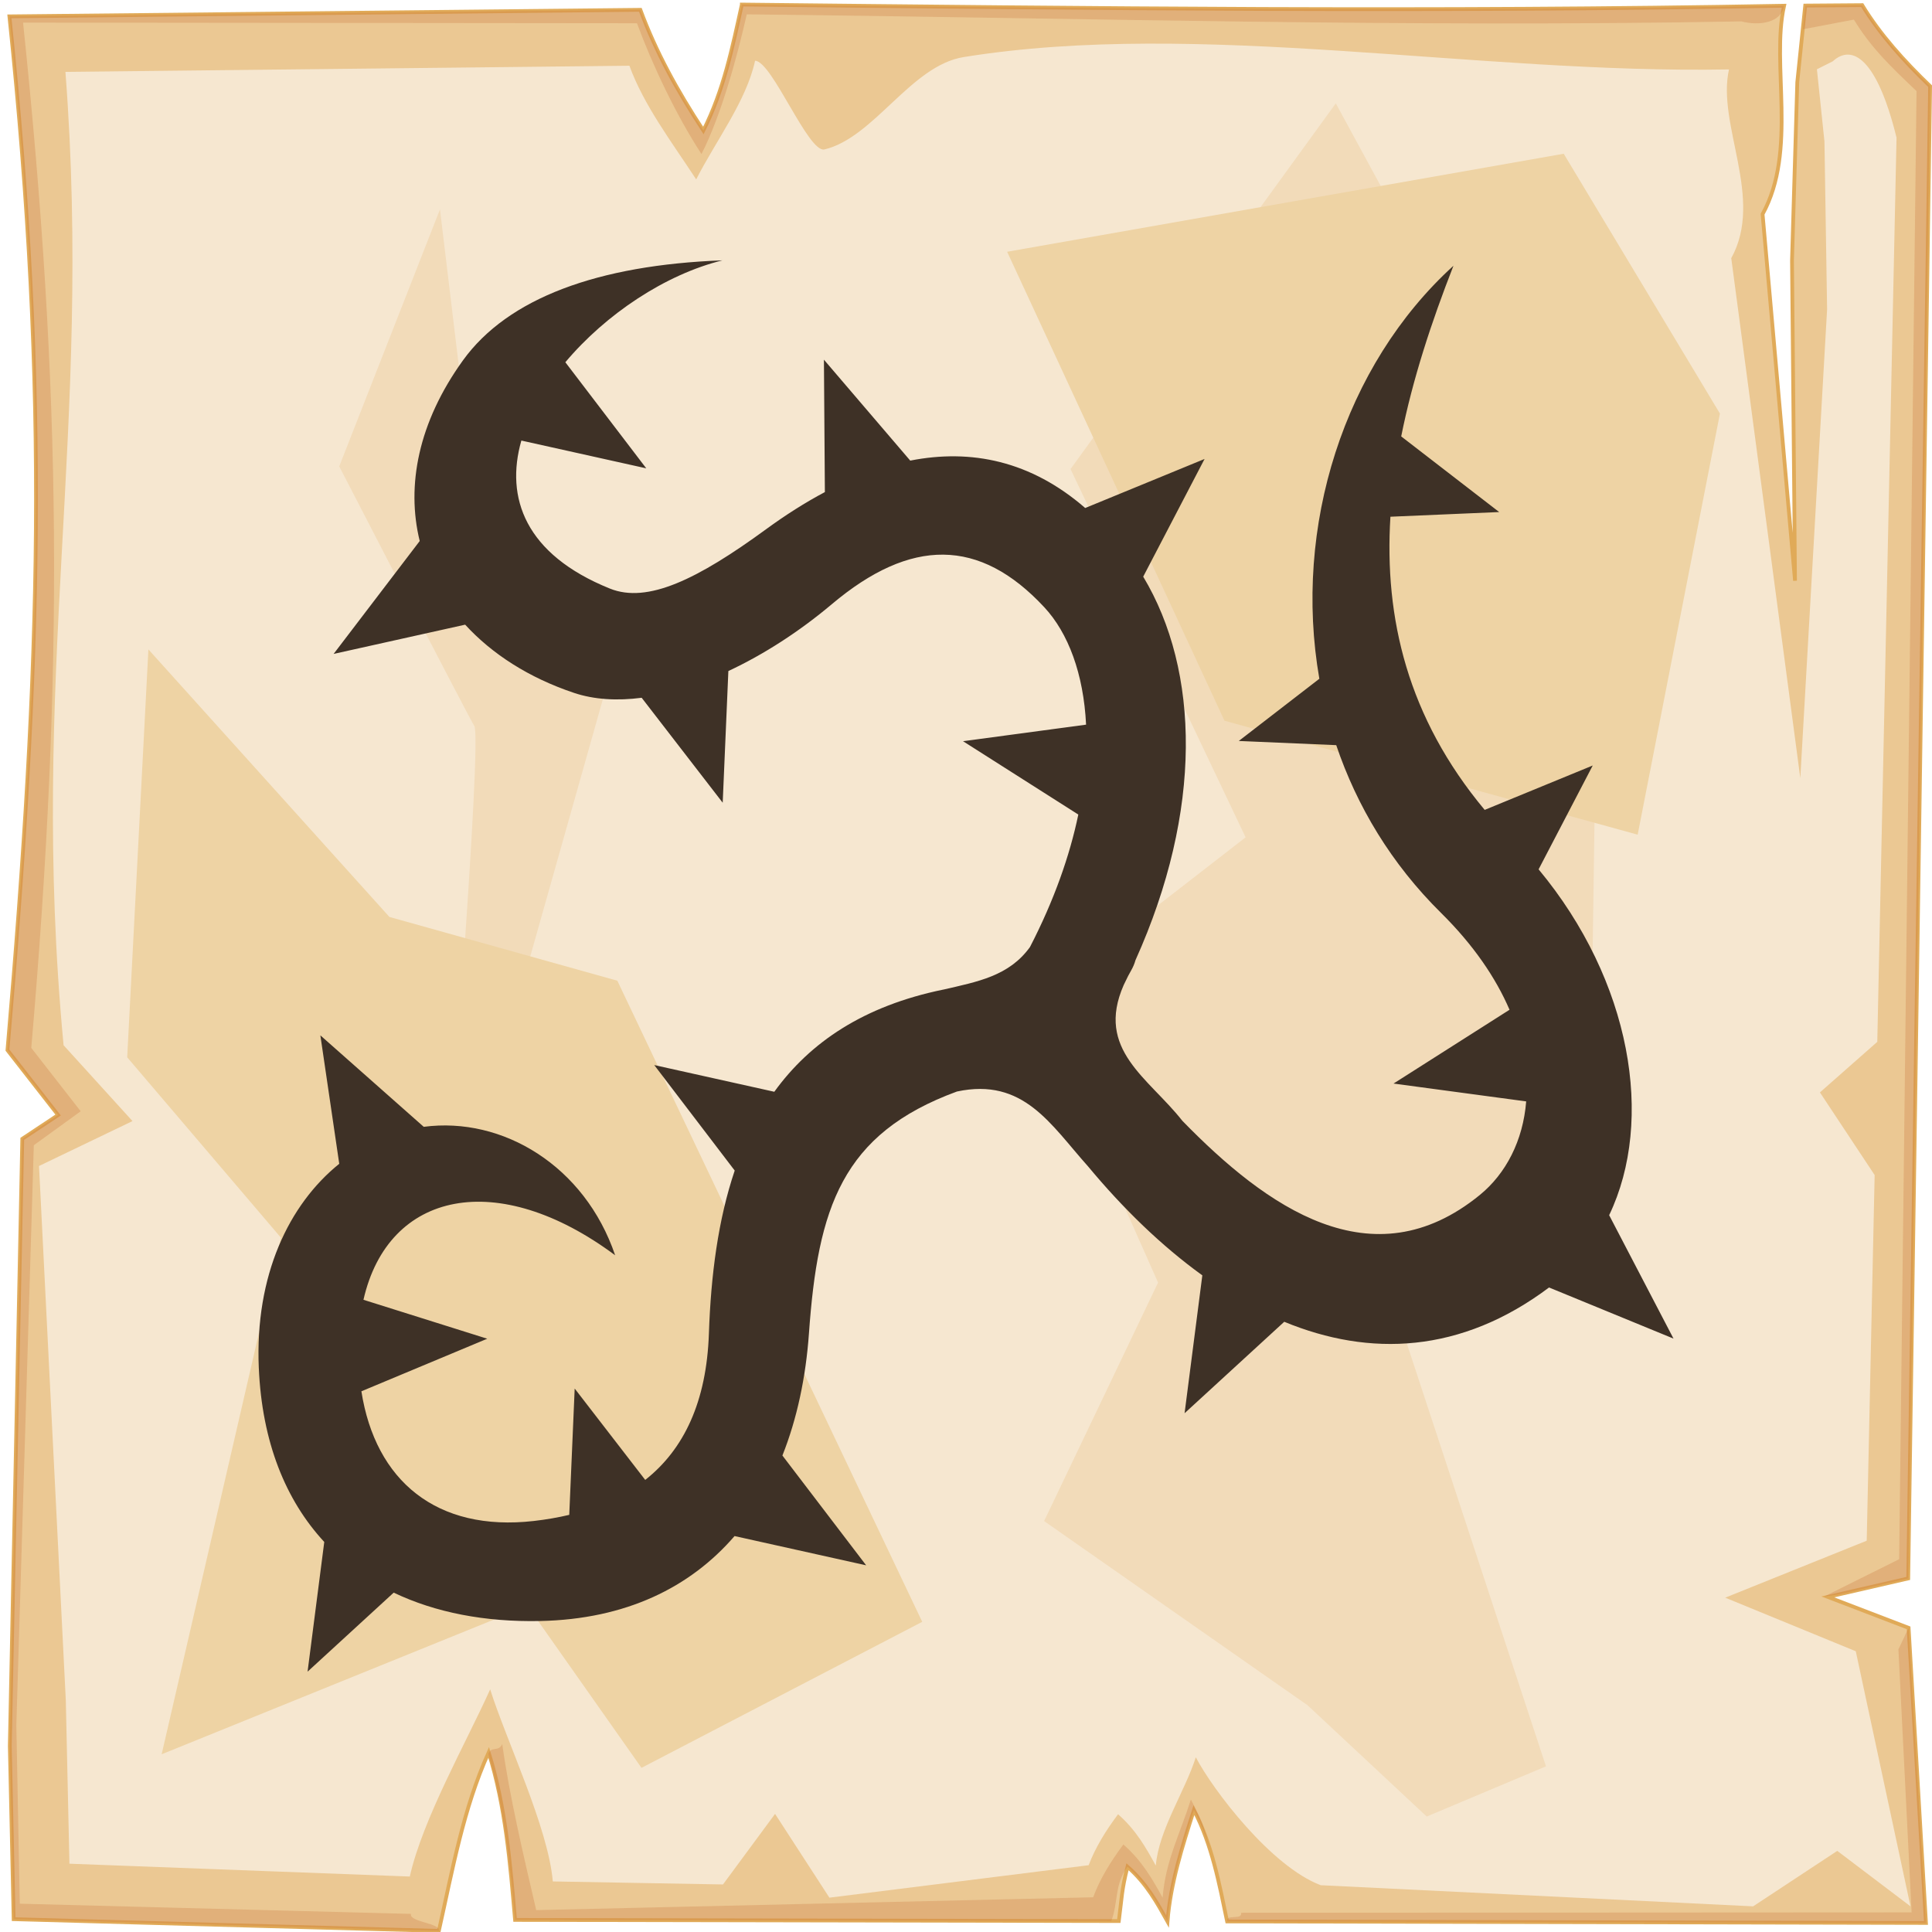 <?xml version="1.0" encoding="UTF-8" standalone="no"?>
<svg
   viewBox="0 0 512 512"
   style="height: 512px; width: 512px;"
   version="1.1"
   id="svg12"
   sodipodi:docname="roots.svg"
   inkscape:version="1.4 (e7c3feb1, 2024-10-09)"
   inkscape:export-filename="archive-research.webp"
   inkscape:export-xdpi="48"
   inkscape:export-ydpi="48"
   xml:space="preserve"
   xmlns:inkscape="http://www.inkscape.org/namespaces/inkscape"
   xmlns:sodipodi="http://sodipodi.sourceforge.net/DTD/sodipodi-0.dtd"
   xmlns="http://www.w3.org/2000/svg"
   xmlns:svg="http://www.w3.org/2000/svg"><sodipodi:namedview
     id="namedview12"
     pagecolor="#505050"
     bordercolor="#ffffff"
     borderopacity="1"
     inkscape:showpageshadow="0"
     inkscape:pageopacity="0"
     inkscape:pagecheckerboard="1"
     inkscape:deskcolor="#d1d1d1"
     inkscape:zoom="0.74429604"
     inkscape:cx="337.90318"
     inkscape:cy="268.71028"
     inkscape:window-width="1728"
     inkscape:window-height="1051"
     inkscape:window-x="0"
     inkscape:window-y="38"
     inkscape:window-maximized="1"
     inkscape:current-layer="svg12" /><defs
     id="defs2"><radialGradient
       id="delapouite-archive-research-gradient-0"><stop
         offset="0%"
         stop-color="#830000"
         stop-opacity="1"
         id="stop1" /><stop
         offset="100%"
         stop-color="#000"
         stop-opacity="1"
         id="stop2" /></radialGradient></defs><path
     d="M0 0h512v512H0z"
     fill="url(#pattern)"
     id="path2" /><svg
     version="1.1"
     id="svg11"><defs
       id="defs6"><filter
         id="b"
         x="-0.023"
         width="1.047"
         y="-0.023"
         height="1.047"
         color-interpolation-filters="sRGB"><feGaussianBlur
           stdDeviation="4.823"
           id="feGaussianBlur2" /></filter><filter
         id="a"
         x="-0.012"
         width="1.024"
         y="-0.012"
         height="1.024"
         color-interpolation-filters="sRGB"><feGaussianBlur
           stdDeviation="2.55"
           id="feGaussianBlur3" /></filter><filter
         id="c"
         x="-0.112"
         width="1.225"
         y="-0.083"
         height="1.165"
         color-interpolation-filters="sRGB"><feGaussianBlur
           stdDeviation="15.63"
           id="feGaussianBlur4" /></filter><filter
         id="e"
         x="-0.238"
         width="1.475"
         y="-0.249"
         height="1.497"
         color-interpolation-filters="sRGB"><feGaussianBlur
           stdDeviation="18.7"
           id="feGaussianBlur5" /></filter><filter
         id="d"
         x="-0.213"
         width="1.426"
         y="-0.151"
         height="1.303"
         color-interpolation-filters="sRGB"><feGaussianBlur
           stdDeviation="18.7"
           id="feGaussianBlur6" /></filter></defs><path
       d="M196.6 1.207c-2.5 11.323-4.8 22.703-10.2 33.383-7-10.68-12.6-20.91-16.7-31.988L2.494 4.338C13 104.9 10.86 175.3 1.979 278.3L15.4 295.5l-9.494 6.3L2.6 462.7l1.019 45.9 112.681 3.1c3.6-16.1 6.5-32.5 13.2-47.3 4.5 14.4 5.7 29.4 7 44.4l160 .3c.8-6.1.7-8.1 2.3-14.4 5.1 4.5 7.8 9.5 10.6 14.5.8-10.1 3.9-19.8 7-29.5 4.8 9.2 6.7 19.4 8.8 29.5l185.2.4-4.6-78.2-21.4-8.2 21.3-4.9 5.8-395.47c-7-6.73-13.3-13.744-18-21.465l-15.1.114-2.1 20.321-1.4 47.23.8 84.87-8.6-97.14c9.3-16.86 2.2-39.69 5.7-55.239-92.1 1.696-184.1.685-276.2-.314z"
       overflow="visible"
       color="#000"
       fill="#ebc893"
       fill-rule="evenodd"
       stroke="#e0aa58"
       enable-background="accumulate"
       id="path6" /><path
       d="M196.6 1.203c-2.5 11.327-4.8 22.707-10.2 33.387-7-10.68-12.6-20.91-16.7-31.99L2.494 4.336C13 104.9 10.86 175.3 1.979 278.3L15.4 295.5l-9.494 6.3L2.6 462.7l1.019 45.9 112.681 3.1c.5-2.1-7.9-2.3-7.4-4.5L5.244 504.5l-.914-47.3 4.63-153.7 12.42-9-13.093-16.8C16.95 177.3 16.36 104 6.113 5.992l162.687.164c4 10.804 10.3 24.254 17.1 34.664 5.3-10.41 9.5-25.97 12-37.02 89.8.974 173.8 3.521 263.6 1.867 4.6 1.226 10.6.431 11.3-4.149-92.1 1.696-184.1.684-276.2-.315zm296.9.158l-15.1.116-.6 6.277 13.5-2.557c4.6 7.533 9.7 12.383 16.6 18.943l-4.6 389.06-19.9 9.9 4.1-.6 18.2-4.2 5.8-395.47c-7-6.73-13.3-13.748-18-21.469zm9.6 435.739l3.5 69.7-177.7.1c.4 2.1-4.1.2-3.7 2.3l185.2.4-4.6-78.2zm-370 25.1c-1 2.2-2.9.4-3.7 2.6 4.2 14 5.8 29.5 7.1 44l158 .3c1.9-5 .8-9.7 4.3-14.4 5.1 4.5 7.8 9.5 10.6 14.5.8-10.1 3.9-19.8 7-29.5 1.8 3.4 3.2 7 4.3 10.6-1.4-5.6-2.4-8.3-5.1-13.4-3 9.4-6.7 16.2-7.5 26-2.7-4.9-5.4-9.7-10.4-14.1-3.4 4.6-6.2 9.1-8 14l-147.6 3.4c-3.4-14.6-7.1-30.3-9-44z"
       overflow="visible"
       color="#000"
       opacity=".527"
       fill="#c87137"
       fill-rule="evenodd"
       filter="url(#a)"
       enable-background="accumulate"
       id="path7" /><path
       fill="#f6e7d0"
       d="M200.1 16.1c-2.3 10.67-10.5 21.38-15.6 31.44-6.6-10.06-13.9-19.69-17.7-30.12L17.34 19.05C24.61 113.6 7.605 179.3 16.85 277l18.26 20.1L10.34 309l7.1 141.6.96 43.3 90.2 3.4c3.4-15.2 15-35.6 21.3-49.6 4.3 13.6 15.4 36.7 16.6 50.9l45.1.8 13.8-18.7 14.4 22.2 68.7-8.6c1.8-4.7 4.5-9.1 7.8-13.5 4.8 4.2 7.4 8.9 10 13.6.8-9.5 7.7-19.6 10.6-28.7 4.5 8.6 19.9 28.9 33.1 33.9l114.6 5.6 22.3-14.7 19.4 14.7-14.5-67.6-34.6-14.2 37.5-15.1 2.1-96.9-14.5-21.9 15.2-13.4 5.1-239.63c-5.2-21.09-11.8-24.89-16.9-20.22l-4.2 2.11 2 19.14.7 44.47-7.1 124.23-18.3-137.78c8.8-15.88-3.9-35.38-.6-50.02-67.1 1.24-140.4-13.332-202.8-3.28-14 2.25-23.7 21.31-36.9 24.48-4.3 1.03-13.9-23.45-18.4-23.5z"
       color="#000"
       overflow="visible"
       enable-background="accumulate"
       filter="url(#b)"
       fill-rule="evenodd"
       id="path8" /><path
       d="M354 27.39l-70.3 96.91 46.4 97.6-56.2 43.6 33 74.4-30.2 63.2 69.8 48.8 31.6 29.5 31.6-13.3L365.9 335l55.5-36.5 2.1-146.1-56.9-101.83zM116.6 55.48L89.9 123.6s33.7 65.3 35.8 68.8c2.1 3.6-7 118-7 118l42.8 73.8s9.9-82.9 7.1-83.6c-2.8-.7-29.5-42.1-29.5-42.1l23.8-84.3-36.5-37.2z"
       color="#000"
       overflow="visible"
       fill="#f2dbb9"
       fill-rule="evenodd"
       filter="url(#c)"
       enable-background="accumulate"
       id="path9" /><path
       d="M39.33 172.1l-5.62 108.1L74.45 328 42.84 464.9l96.96-39.3 30.2 42.9 74.4-38.7-80.8-169.9-60.4-16.9z"
       overflow="visible"
       fill="#eed3a4"
       fill-rule="evenodd"
       color="#000"
       enable-background="accumulate"
       filter="url(#d)"
       id="path10" /><path
       d="M266.9 66.72L324.5 191 434 221.2l21.8-111.6-41.4-68.86z"
       color="#000"
       overflow="visible"
       fill="#eed3a4"
       fill-rule="evenodd"
       enable-background="accumulate"
       filter="url(#e)"
       id="path11" /></svg><path
     fill="#000000"
     d="m 191.445,68.996 c -32.895,1.224 -56.837,9.981 -68.756,26.507 -11.841,16.419 -15.06,33.184 -11.459,47.872 l -22.82,29.921 34.862,-7.752 c 7.154,7.817 16.939,14.087 28.816,18.066 l 0.002,0.003 c 5.365,1.798 11.468,2.148 17.961,1.304 l 21.474,27.813 1.5,-34.898 c 9.434,-4.406 18.864,-10.51 27.414,-17.713 20.925,-17.627 39.152,-17.662 56.329,0.829 6.323,6.805 10.391,17.605 11.056,31.092 l -32.611,4.389 30.553,19.437 c -2.271,10.914 -6.424,22.757 -12.819,35.121 -5.543,7.689 -13.888,9.173 -22.946,11.268 v -0.008 c -21.08,4.322 -35.322,13.962 -44.799,27.084 l -31.818,-7.077 21.323,27.959 c -4.394,12.997 -6.313,27.704 -6.838,43.157 -0.613,18.101 -6.614,30.734 -16.877,38.824 l -18.693,-24.213 -1.439,33.472 c -2.977,0.705 -6.102,1.248 -9.378,1.622 -25.789,2.937 -41.998,-10.652 -45.708,-34.366 l 33.354,-13.931 -32.805,-10.32 c 6.567,-28.932 35.63,-34.922 66.699,-11.797 -8.062,-23.725 -29.842,-36.804 -50.725,-34.04 l -27.396,-24.241 5.004,34.038 C 76.542,319.193 67.532,337.995 68.583,362.486 l 0.002,-10e-4 c 0.845,19.669 7.096,35.079 17.348,46.147 l -4.424,34.374 22.826,-20.943 c 11.086,5.298 24.255,7.821 38.804,7.521 22.745,-0.469 39.789,-8.905 51.529,-22.514 l 34.874,7.756 -22.194,-29.097 c 3.874,-9.757 6.202,-20.693 7.032,-32.357 2.363,-33.248 8.67,-52.904 39.217,-64.109 17.687,-3.774 24.841,8.783 34.743,19.834 9.288,11.189 19.489,21.084 30.29,28.881 l -4.703,36.542 26.413,-24.237 c 22.643,9.347 46.84,8.414 70.177,-9.087 l 32.984,13.547 -17.056,-32.708 c 12.084,-25.22 5.872,-62.098 -18.698,-91.653 l 14.346,-27.518 -28.635,11.764 c -20.401,-24.451 -26.651,-50.82 -24.98,-77.692 l 28.826,-1.24 -25.967,-20.045 c 3.022,-15.116 7.991,-30.272 13.846,-45.225 -29.02,26.409 -42.562,69.216 -35.539,109.451 l -21.354,16.485 25.828,1.109 c 5.472,16.182 14.6,31.441 27.749,44.429 8.664,8.559 14.557,17.285 18.175,25.694 l -30.74,19.556 35.154,4.732 c -0.829,10.413 -5.377,19.162 -12.294,24.802 -28.537,23.265 -56.588,3.174 -78.825,-19.661 l -0.003,-0.003 c -8.925,-11.37 -23.092,-18.811 -15.543,-35.97 0.395,-0.79 0.774,-1.579 1.153,-2.367 0.249,-0.468 0.497,-0.937 0.777,-1.421 0.555,-0.959 0.942,-1.893 1.191,-2.797 17.858,-39.669 17.046,-76.685 2.051,-101.646 l 16.264,-31.191 -31.637,12.997 c -14.371,-12.474 -30.201,-15.745 -46.365,-12.56 l -22.875,-26.748 0.253,35.087 c -5.219,2.77 -10.417,6.075 -15.559,9.832 -18.195,13.297 -31.45,19.764 -41.419,15.74 -22.475,-9.075 -27.771,-24.107 -23.457,-39.225 l 33.102,7.362 -21.443,-28.115 c 10.715,-12.76 26.531,-23.275 41.621,-27.003 z"
     id="path1-7"
     style="fill:#3e3126;fill-opacity:1;stroke-width:0.79" /></svg>
